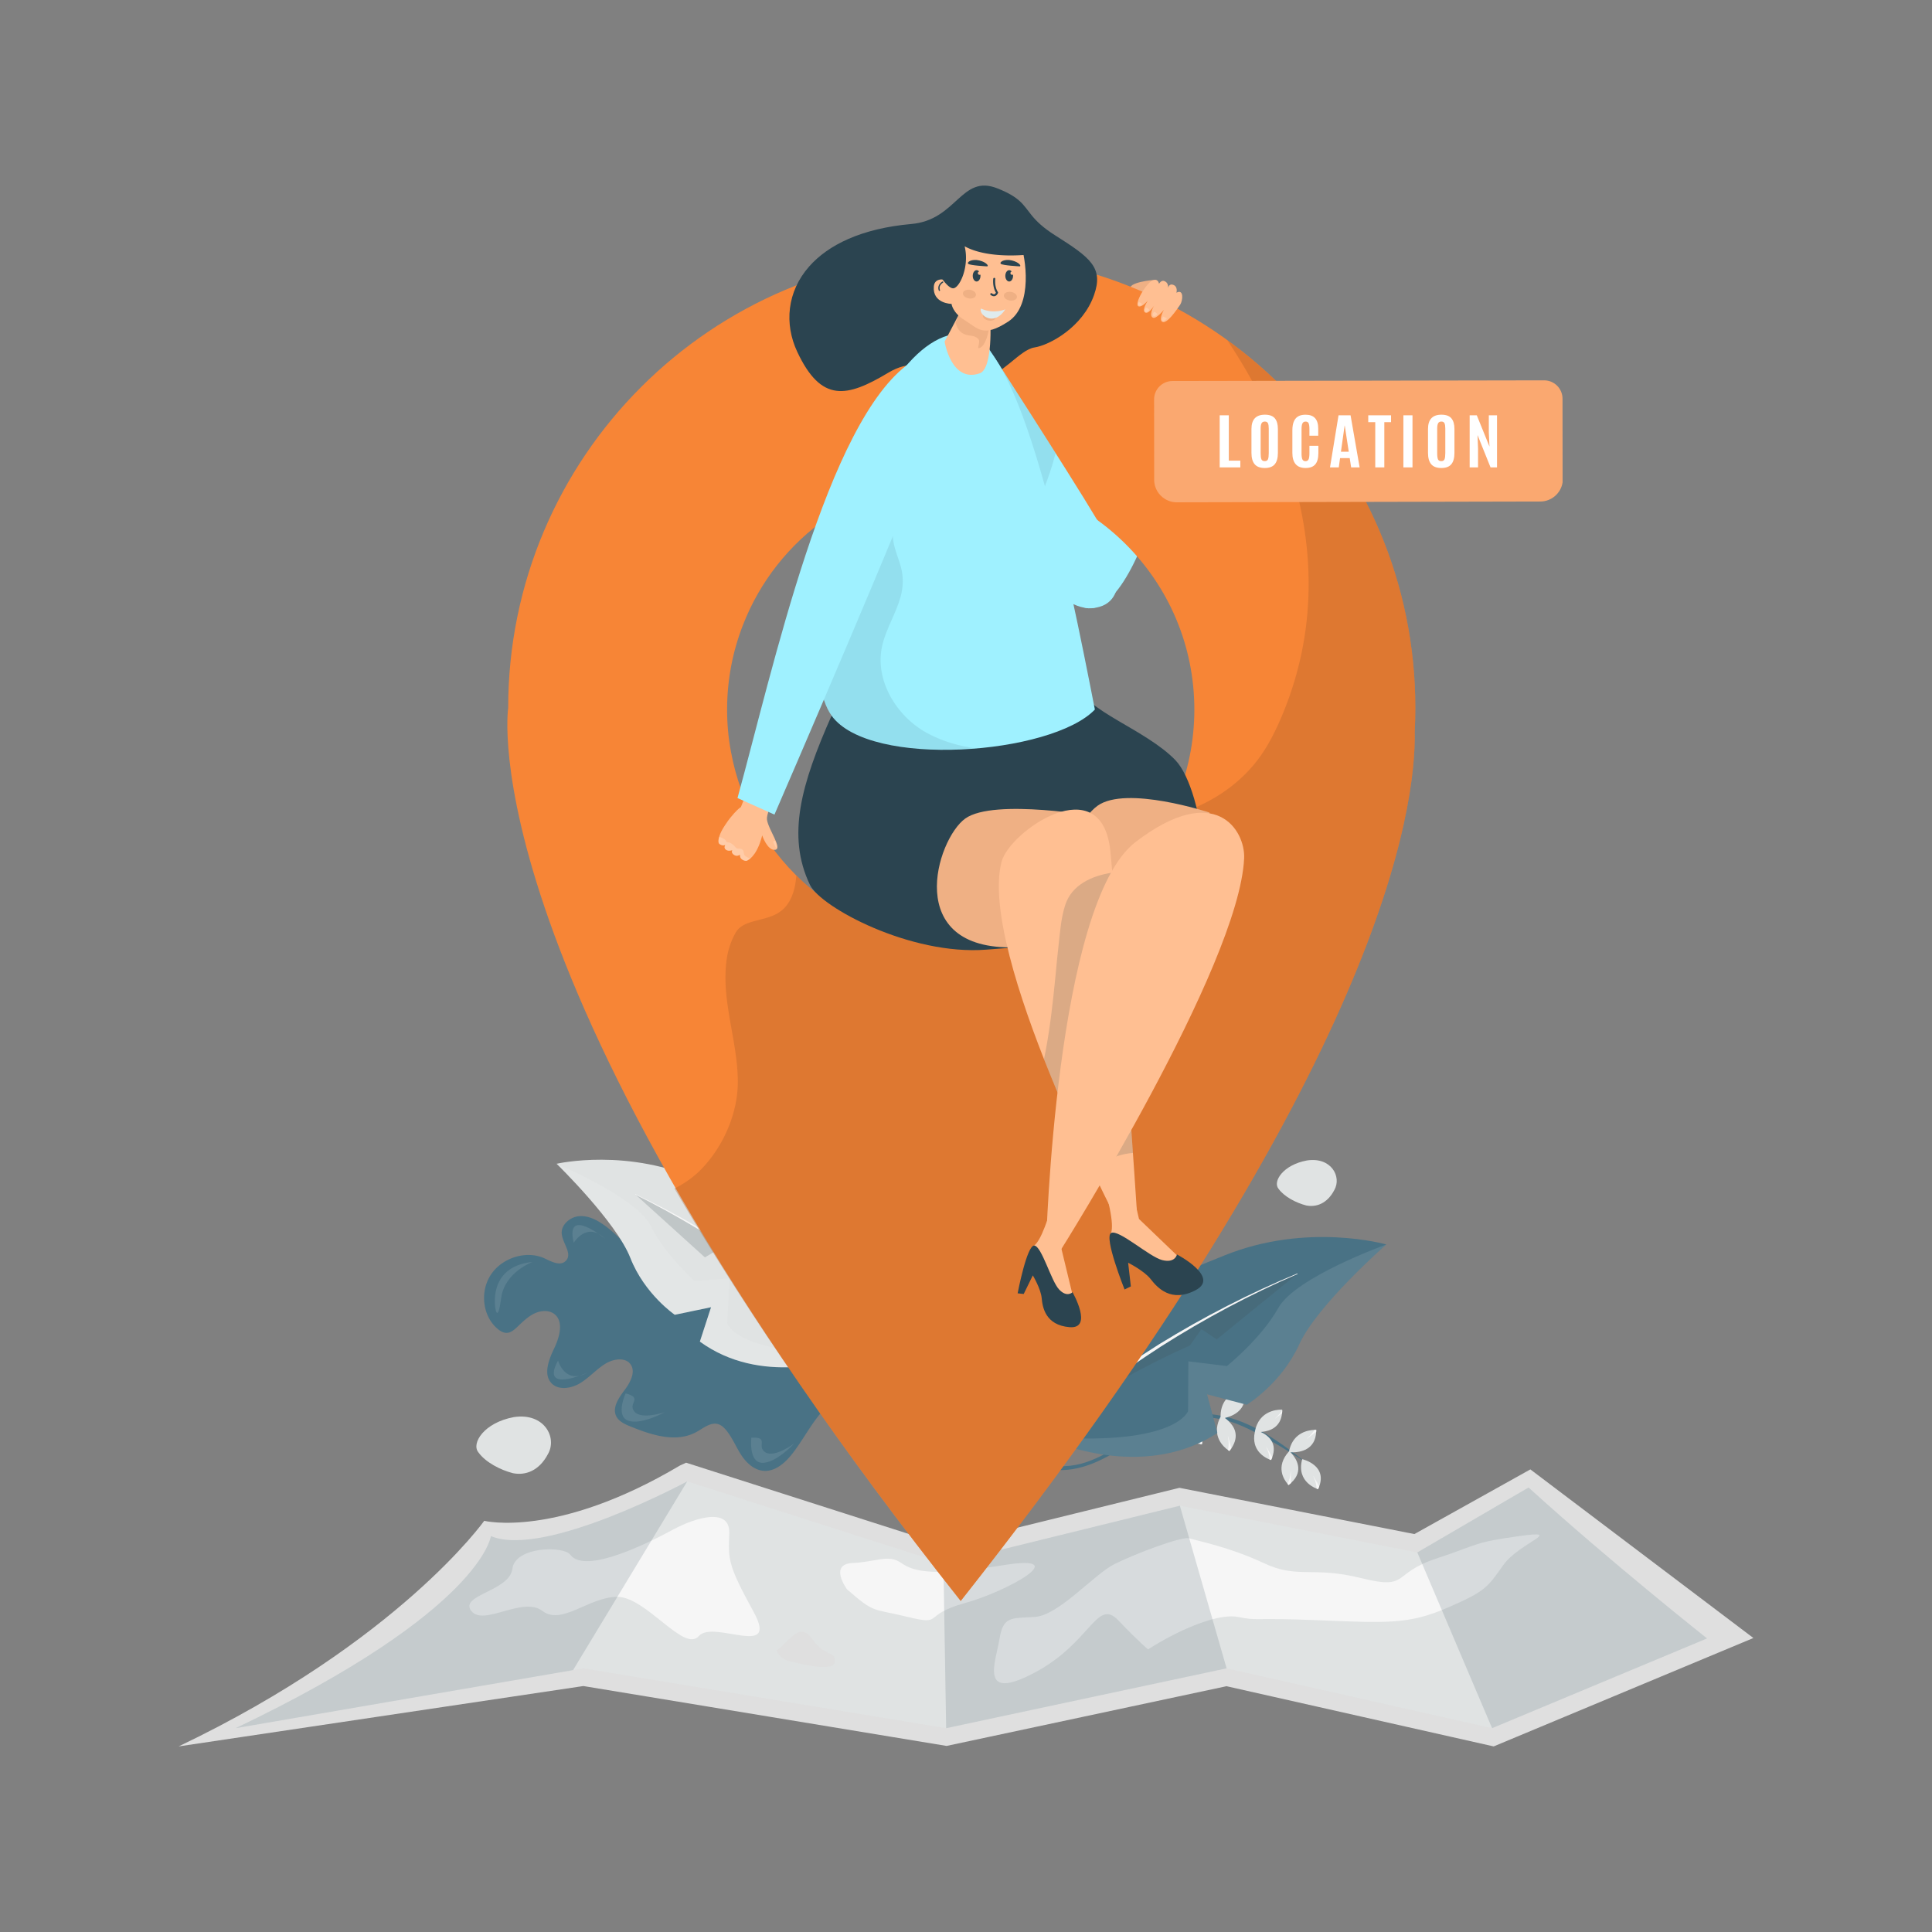 <svg id="SvgjsSvg2085" width="360" height="360" xmlns="http://www.w3.org/2000/svg" version="1.1" xmlns:xlink="http://www.w3.org/1999/xlink" xmlns:svgjs="http://svgjs.com/svgjs"><rect width="100%" height="100%" fill="#808080" stroke="none"/><defs id="SvgjsDefs2086"></defs><g id="SvgjsG2087"><svg xmlns="http://www.w3.org/2000/svg" enable-background="new 0 0 3000 3000" viewBox="0 0 3000 3000" width="360" height="360"><path fill="#497285" d="M1262.52 1844.88c-5.48-.03-10.31 3.9-14.56 7.59-30.78 26.82-61.57 53.64-92.36 80.46-5.72 4.98-12.79 10.33-19.87 8.51-4.57-1.17-7.73-5.11-10.24-9.04-8.57-13.43-13.21-29.23-22.25-42.33-9.04-13.1-24.86-23.58-40.8-19.24-14.79 4.02-24.14 19.06-29.4 33.48-5.26 14.42-8.36 30.03-17.87 42.26-4.21 5.42-10.7 10.3-17.23 9.02-3.9-.77-6.93-3.59-9.72-6.34-17.45-17.2-33.58-36.11-54.12-49.62-10.67-7.02-23.22-12.63-36.27-10.96-13.06 1.67-26.02 12.88-25.62 25.91.46 15.52 17.61 32 6.31 43.33-8.6 8.62-22.13 1.16-32.69-3.78-27.8-13.01-65.73-1.63-83.46 25.03-17.73 26.66-12.91 65.06 10.6 84.53 4.15 3.43 9.19 6.42 14.72 5.95 6.03-.5 11.08-4.92 15.56-9.18 8.12-7.71 16.22-15.83 26.25-20.72 10.03-4.86 22.63-5.86 31.14.57 14.97 11.33 8.5 35.48.02 53.15-8.49 17.69-17.21 40.39-4.49 54.19 10.69 11.61 30.74 8.65 44.88 0 14.14-8.65 25.27-21.74 39.44-30.3 12.53-7.55 30.95-10.09 38.86 1.41 7.99 11.6-.55 27.87-9.45 39.68-8.9 11.8-18.95 26.46-13.51 39.53 3.75 8.99 13.58 13.4 22.62 17.06 32.57 13.18 70.77 26.09 102.74 8.39 10.43-5.77 21.14-14.9 32.38-12.28 5.49 1.28 9.81 5.26 13.36 9.51 9.76 11.72 15.38 26.36 23.79 39.1 8.42 12.74 21.21 24.19 36.85 24.25 17.22.06 32.02-13.49 42.8-27.45 17.27-22.36 29.82-48.24 49.31-68.73 16.11-16.94 39.48-29.77 61.38-28.19 2.58 1.74 5.64 2.17 8.77 1.62l-3.01-.84c1.13.22 2.27.45 3.4.76 7.67-1.54 15.47-8.87 16.71-17.13 1.88-12.47-5.51-23.8-12.69-33.71a1441.802 1441.802 0 0 0-43.03-56.34c-6.81-8.46-13.95-17.35-15.72-28.22-1.28-7.77.32-15.82 2.02-23.65 6.13-28.26 13.73-56.82 12.06-85.31-1.67-28.48-14.63-57.63-39.98-69.79-2.38-1.13-4.93-2.12-7.63-2.14z" class="colordbc6ce svgShape"></path><path fill="#ffffff" d="M769.29 2032.09s-13.02-65.47 57.65-72.56c0 0-43.37 15.97-48.67 55.76-5.29 39.78-8.98 16.8-8.98 16.8zM890.89 1929.81s20.28-34.04 48.82-6.24c.01-.01-62.82-51.87-48.82 6.24zM866.54 2112.66s10.66 38.16 45.49 18.81c-.01 0-74.22 33.6-45.49-18.81zM1043.4 1916.38s10.16-36.89 30.2-29.72c20.04 7.17 34.97 47.11 34.97 47.11s-19.59-33.07-36.49-30.07c-16.89 3-2.59 25.15-28.68 12.68zM971.51 2163.65s-16.23 34.65 3.67 42.22c19.9 7.56 57.18-13.12 57.18-13.12s-36.37 12.42-47.27-.83c-10.9-13.26 14.36-20.82-13.58-28.27zM1166.69 2232.47s-4.65 37.98 16.61 38.99c21.26 1 50.28-30.24 50.28-30.24s-30.71 23.11-45.19 13.9c-14.49-9.22 7.17-24.25-21.7-22.65zM1193.56 1920.63c-2.28-2.42 57.07-56.89 57.07-56.89s44.84-4.53 40.38 57.12c0 0-10.71-43.42-36.35-42.34 0 .01-28.92 76.39-61.1 42.11z" opacity=".1" class="colorfff svgShape"></path><path fill="#dfdfdf" d="m1904.5 2618.34-434.67 92.73-563.97-92.99-628.52 93.75c341.95-163.27 474.55-350.32 474.55-350.32s111.98 28.08 303.91-85.84l9.56-4.4 401.88 128.61 364.19-89.6 364.84 71.82 180.07-100.42 346.33 261.82-403.29 168.33-414.88-93.49z" class="colordfdfdf svgShape"></path><path fill="#e0e3e3" d="m365.82 2683.51 539.94-92.9 563.42 92.9 435.47-92.9 412.25 92.9 333.86-139.35s-149.51-118.27-277.25-234.4l-172.74 100.85-368.7-72.58-365.8 90-399.15-127.74s-222.13 119.79-304.87 84.95c.01 0-13.37 115.37-396.43 298.27z" class="colore3e0e1 svgShape"></path><path fill="#f6f6f6" d="M885.64 2414.27c-10.58-14.14-85.64-13.06-90 21.77-4.36 34.84-82.74 40.65-63.87 65.32 18.87 24.68 79.84-23.23 110.32 0 30.48 23.22 72-21.79 116.56-21.78 44.56.01 103.68 87.1 126.38 60.97 22.7-26.13 125.76 36.29 85.12-37.74s-39.19-81.29-37.74-121.93c1.45-40.65-52.26-24.64-87.09-5.81-34.84 18.84-136.16 70.63-159.68 39.2z" class="colorf6f6f6 svgShape"></path><path fill="#dfdfdf" d="M1206.44 2562.33c20.32-14.52 34.84-45.38 55.16-16.88 20.32 28.5 34.84 16.88 34.84 34.3 0 17.42-50.81 4.36-69.68 0-18.86-4.36-20.32-17.42-20.32-17.42z" class="colordfdfdf svgShape"></path><path fill="#f6f6f6" d="M1315.31 2467.98c43.55 37.74 37.48 28.97 94.35 42.8 56.87 13.83 20.95-2.9 88.14-21.4 67.18-18.5 170.25-76.56 61.38-59.14s-139.35 10.98-159.67-3.22c-20.32-14.2-37.74-1.77-75.48 0-37.75 1.76-8.72 40.96-8.72 40.96zM1782.72 2561.17c40.64-26.42 105.97-56.94 139.35-50.39 33.39 6.55 17.42.74 124.84 5.09 107.42 4.36 140.8 6.52 200.32-19.24 59.52-25.76 62.42-31.56 87.09-66.4 24.68-34.84 97.46-55.16 24.78-45-72.68 10.16-59.62 12.05-129.29 35.06-69.68 23.01-40.65 48.98-116.13 30.19-75.48-18.79-98.71 1.53-150.97-23.15-52.26-24.68-104.41-35.09-116.07-38.59-11.67-3.5-84.25 24.08-116.18 40.04-31.94 15.97-86.37 79.8-123.75 82-37.38 2.2-48.99-1.09-54.8 34.67-5.81 35.75-32.66 98.17 54.8 51.72s96.17-116.13 129.55-81.29c33.4 34.84 46.46 45.29 46.46 45.29z" class="colorf6f6f6 svgShape"></path><path fill="#2b4450" d="m2650.76 2544.14-333.86 139.38-116.11-272.93 172.74-100.83c127.72 116.11 277.23 234.38 277.23 234.38zM1067.12 2300.28l-177.28 293.08-524.01 90.16c383.04-182.9 396.42-298.3 396.42-298.3 82.75 34.86 304.87-84.94 304.87-84.94zM1904.66 2590.61l-435.47 92.91-4.27-255.93 1.36.44 365.8-89.99z" opacity=".15" class="color1b2e36 svgShape"></path><path fill="#497285" d="M1554.23 2259.65c34.4 13.42 72.43 27.79 110.78 21.7 43.56-6.9 77.38-34.37 114.23-55.82 41.06-23.91 87.17-32.07 132.49-17.69 42.7 13.56 120 65.75 117.1 63.52-31.27-24.06-63.28-48.76-100.82-63.57-39.92-15.76-81.08-17.17-122.12-1.46-42.67 16.33-75.88 49.58-119.43 64.22-45 15.13-89.31-.18-130.57-16.27-3.45-1.36-5.07 4.04-1.66 5.37z" class="colordbc6ce svgShape"></path><path fill="#e0e3e3" d="M1815.59 2255.4s-1.35.26-3.61.4c-8.84.68-32.13-.13-42.08-24.71-.61-1.7-1.27-3.56-1.87-5.53l-.53-2.07.17-.04c-9.45-30.55 13.27-45.32 21.05-49.45l2.53-1.18 1.77 3.44c.19.39.38.79.49 1.2 8.37 18.45.38 31.02-8.81 38.6-3.2 2.68-6.55 4.78-9.34 6.29 2.7-.16 5.94-.29 9.39.06 12.74 1.05 28.23 7.32 30.57 30.5.18.75.23 1.62.27 2.49zM1826.33 2204.93s.18-.07.31-.11c2.9 37.38 39.75 37.69 39.75 37.69 5.09-32.77-20.83-39.29-33.43-40.54 11.48-6.02 32.34-21.56 16.35-49.77.01-.01-36.39 14.47-22.98 52.73zM1908.99 2253.12l-2.25-1.54c-6.7-4.73-25.23-21.09-13.12-48.26.51-1.1 1.11-2.23 1.68-3.44-.04-.52-.01-1.06.03-1.6l-.02-.08c.41-25.57 18.36-35.49 28.85-39.07 2.03-.7 3.69-1.13 5.02-1.47 1.43-.28 2.28-.41 2.28-.41.13.5.28 1.08.32 1.6 6.06 27.35-12.89 37.89-25.76 41.82-1.47.47-2.8.81-4.04 1.13 1.75 1.32 3.74 2.84 5.74 4.8l.02.08c8.88 8.41 17.46 22.83 4.34 42.29l-3.09 4.15zM1973.77 2267.13l-2.44-.88c-5.5-2.12-18.92-8.92-22.84-24.18-1.32-5.14-1.55-11.18-.02-18.3-.02-.08-.04-.17.02-.27 0-.35.12-.56.2-.94.18-.67.2-1.29.44-2.06.2-.94.49-1.89.71-2.75 9.01-31.32 41.21-28.82 41.21-28.82 0 .35-.02.62-.04.89-.01 1.68-.04 3.28-.28 4.76-2.26 21.8-18.83 27.48-30.54 28.72-.85.13-1.62.24-2.41.27 5.81 2.66 13.11 7.32 17.13 14.69 3.34 6.12 4.42 14.07.69 24.31l.02.08-1.85 4.48zM2000.91 2305.94l-1.34-1.42c-.13-.14-.25-.29-.29-.45-5.28-6.07-19.27-26.43 2.04-50.12.14-.13.21-.23.35-.36.14-.83.36-1.68.52-2.43 6.71-27.54 30.59-30.59 38.83-30.86 1.77-.01 2.85.06 2.85.06-.02.98-.03 1.95-.13 2.95-1.2 27.98-24.64 31.71-36.1 31.84-1.5.03-2.82.02-3.82-.08.36.35.71.7 1.19 1.2 0 0 .02.08.13.14 6.86 7.43 20.75 27.02-.45 46.36-.21.23-.5.48-.7.71l-3.08 2.46z" class="colore3e0e1 svgShape"></path><path fill="#e0e3e3" d="M2022.05 2265.77c-10 36.85 24.67 46.56 24.67 46.56 17.39-37.08-24.67-46.56-24.67-46.56z" class="colore3e0e1 svgShape"></path><path fill="#f6f6f6" d="M2029.18 2234.04s7.66-6.3 11.85-13.75c1.77-.01 2.85.06 2.85.06-.02.98-.03 1.95-.13 2.95l-13.76 10.44-.81.3zM1815.59 2255.4s-1.35.26-3.61.4c-4.82-6.72-12.13-12.09-13.19-12.78l.75.16 15.77 9.74c.19.74.24 1.61.28 2.48zM1784.62 2195.46s4.86-11.56 4.14-21.44l2.5-1.18 2.28 4.49-8.33 17.5-.59.63zM1852.24 2223.81s8.61 9.02 11.41 18.5l2.74.19.55-5.03-13.93-13.29-.77-.37zM1842.68 2174.81s4.86-11.56 4.14-21.44l2.49-1.18 2.28 4.49-8.33 17.49-.58.64zM1906.63 2229.91s2.65 12.03.08 21.71l2.25 1.48 3.09-4.15-4.96-18.33-.46-.71zM1921.88 2170.23c.66-.88 4.61-6.14 7.29-12.57 1.43-.28 2.28-.41 2.28-.41.13.5.28 1.08.32 1.6l-9.27 11.05-.62.33zM1966.18 2246.8s5.25 10.23 5.2 19.46l2.39.84 1.83-4.4-8.84-15.37-.58-.53zM1979.73 2202.65s6.94-5.68 11.29-12.81c-.01 1.68-.04 3.28-.28 4.76l-10.29 7.78-.72.27zM2004.14 2284.39s-.37 11.5-4.88 19.77l1.68 1.81 3.73-3.13-.28-17.72-.25-.73zM2039.13 2292.03s5.25 10.23 5.2 19.46l2.39.84 1.83-4.39-8.84-15.38-.58-.53z" class="colorf6f6f6 svgShape"></path><path fill="#497285" d="M2152.68 1932.41s-107.59 94.11-135.31 155.22c-27.68 60.98-81.49 93.67-81.49 93.67l-61.63-16.28 16.09 60.11c-108.19 70.31-236.7 21.33-267.42 7.77-4.5-1.95-6.9-3.11-6.9-3.11-38.95-154.36 155.05-227.51 284.66-280.11 129.43-52.51 252-17.27 252-17.27z" class="colordbc6ce svgShape"></path><path fill="#425259" d="m2014.71 1977.88-125.39 102.01-23.83-15.95-17.74 25.37s-170.64 73.95-225.69 143.13l57.14-54.25 97.97-73.29 82.32-49.85c.02-.01 106.08-58.19 155.22-77.17z" opacity=".2" class="color594a42 svgShape"></path><path fill="#ffffff" d="M2152.68 1932.41s-107.59 94.11-135.31 155.22c-27.68 60.98-81.49 93.67-81.49 93.67l-61.63-16.28 16.09 60.11c-108.19 70.31-236.7 21.33-267.42 7.77 3.86-.87 6.48-1.3 6.48-1.3 196.9 13.37 215.43-40.38 215.43-40.38l.45-77.33 59.87 7.31s53.16-42.56 79.93-90.43c26.73-47.74 167.6-98.36 167.6-98.36z" opacity=".1" class="colorfff svgShape"></path><path fill="#f6f6f6" d="M2014.54 1977.43c-74.1 30.63-145.63 67.44-213.99 109.49-67.8 42.7-133.34 90.61-187.17 150.91l-10.18 11.19c-3.43 3.7-6.22 7.95-9.36 11.9l-18.35 24.14c-11.11 16.72-22.5 33.26-33.18 50.26-8.98 14.12-17.67 28.42-26.29 42.75 2.15 2.11 4.33 4.18 6.55 6.21 8.9-14.85 17.9-29.64 27.18-44.26 10.4-17.08 21.5-33.71 32.34-50.51l17.7-23.95c3.04-3.93 5.71-8.14 9.04-11.84l9.89-11.18c52.45-60.11 117.13-108.57 184.21-151.85 67.49-42.91 138.4-80.74 211.95-112.43l-.34-.83z" class="colorf6f6f6 svgShape"></path><path fill="#e0e3e3" d="M864.3 1807.09s92.46 89.89 114.53 146.25c22.04 56.25 68.97 88.25 68.97 88.25l56.29-11.74-17.35 53.39c94.13 68.47 212.23 30.45 240.54 19.69 4.15-1.55 6.37-2.48 6.37-2.48 42.42-137.21-128.89-212.32-243.15-265.85-114.12-53.45-226.2-27.51-226.2-27.51z" class="colore3e0e1 svgShape"></path><path fill="#425259" d="m986.43 1854.59 108.12 97.85 22.22-13.24 14.78 23.7s150.21 74.72 196.52 139.65l-48.91-51.58-84.79-70.67-71.8-48.82c.02-.01-92.77-57.46-136.14-76.89z" opacity=".2" class="color594a42 svgShape"></path><path fill="#ffffff" d="M864.3 1807.09s92.46 89.89 114.53 146.25c22.04 56.25 68.97 88.25 68.97 88.25l56.29-11.74-17.35 53.39c94.13 68.47 212.23 30.45 240.54 19.69-3.44-.97-5.78-1.48-5.78-1.48-178.02 2.7-192.16-46.6-192.16-46.6l3.26-69.68-54.28 3.74s-45.87-40.86-67.72-85.26c-21.8-44.28-146.3-96.56-146.3-96.56z" opacity=".1" class="colorfff svgShape"></path><path fill="#f6f6f6" d="M986.6 1854.2c65.3 31.11 127.99 67.66 187.58 108.79 59.05 41.68 115.82 87.95 161.46 144.83l8.64 10.56c2.92 3.49 5.23 7.45 7.87 11.16l15.39 22.61c9.21 15.59 18.69 31.03 27.5 46.85 7.42 13.15 14.57 26.44 21.66 39.76-2.04 1.8-4.1 3.56-6.2 5.28-7.32-13.8-14.72-27.55-22.38-41.16-8.56-15.88-17.77-31.39-26.73-47.04l-14.81-22.42c-2.55-3.68-4.75-7.61-7.59-11.09l-8.38-10.54c-44.4-56.64-100.36-103.37-158.74-145.54-58.77-41.86-120.85-79.3-185.6-111.34l.33-.71z" class="colorf6f6f6 svgShape"></path><path fill="#e0e3e3" d="M850.81 2257.94c-13.67 26.07-35.02 33.54-54.38 29.6-19.33-4.96-42.32-16.75-53.52-32.26-11.58-13.96 8.69-46.32 55.02-54.81 47.19-7.24 67.75 31.78 52.88 57.47zM2071.84 1848.05c-10.97 20.92-28.1 26.91-43.63 23.75-15.51-3.98-33.95-13.44-42.94-25.88-9.29-11.2 6.98-37.16 44.14-43.98 37.87-5.81 54.36 25.5 42.43 46.11z" class="colore3e0e1 svgShape"></path><path fill="#9ff1ff" d="m1567.06 553.89 112.3 237.37s32.67-313.53 101.7-291.09c100.21 32.58-1 451.77-90.89 444.32-130.71-10.83-123.11-390.6-123.11-390.6z" class="colorffbf9f svgShape"></path><path fill="#efb084" d="M1791.34 434.75s-40.76 3.15-36.72 15.04c4.04 11.88 30.09 6.9 30.09 6.9l6.63-21.94z" class="coloref8984 svgShape"></path><path fill="#f78536" d="M2197.75 1099.21c0-388.99-315.42-704.41-704.25-704.41-389.15 0-704.4 315.42-704.4 704.41 0 0-63.76 420.22 702.63 1386.71l1.94-2.26c653.75-828.31 705.37-1231.34 703.12-1347.66.64-12.26.96-24.53.96-36.79zm-705.86 365.27c-178.12 0-326.23-128.27-356.88-297.35-4.03-21.13-5.97-43.08-5.97-65.34 0-46.3 8.71-90.35 24.52-131.01C1206 835.1 1337.81 739.1 1491.89 739.1c200.22 0 362.69 162.31 362.69 362.69 0 200.22-162.47 362.69-362.69 362.69z" class="colore36247 svgShape"></path><path fill="#ae602a" d="M2197.75 1099.17c0-234.97-115.15-442.92-291.97-570.88 60.94 91.65 106.58 194.78 121.27 304.23 8.42 62.78 6.34 126.81-7.55 188.66a533.304 533.304 0 0 1-30.57 94.26c-11.17 25.9-24.14 50.79-42.39 72.46-35.19 41.76-81.96 66.84-132.72 80.77-60.4 116.31-181.86 195.8-321.99 195.8-99.56 0-189.72-40.13-255.26-105.06-.78 9.04-2.04 18.01-4.97 26.79-4.7 14.07-12.15 25.35-25.22 32.58-10.78 5.97-23.23 8.31-34.99 11.53-11.18 3.06-22.82 7.15-28.93 17.71-7.49 12.93-12.12 27.63-14.17 42.39-8.85 63.68 17.65 126.67 17.39 190.31-.2 48.39-22.46 99.03-55.84 133.93-12.35 12.91-26.83 23.09-42.54 30.81 103.07 177.06 246.14 389.29 444.45 640.52l1.84-2.29c653.88-828.33 705.41-1231.28 703.2-1347.72.66-12.25.96-24.49.96-36.8z" opacity=".35" class="colorae3b2a svgShape"></path><path fill="#2b4450" d="M1291.28 1111.23c-46.93 105.98-70.22 186.38-33.57 262.81 16.65 34.72 156 109.82 273.72 100.57 307.34-24.13 225.37-15.4 294.97-27.56 69.6-12.16 44.17-219.32-1.23-266.66-45.4-47.34-143.71-78.69-147.09-113.75-138.59 57.9-246.21 66.71-386.8 44.59z" class="color1b2e36 svgShape"></path><path fill="#2b4450" d="M1562.74 1460.75s113.99 14.58 189.43-21.9c75.44-36.48 123.66-102.07 83.71-138.4-39.95-36.33 11.81-70.07-114.83-84.5-126.63-14.43-203.55 30.65-244.67 28.69-41.13-1.96-52.92 69.33-61.99 103.79-9.07 34.46 74.42 142.64 148.35 112.32z" class="color1b2e36 svgShape"></path><path fill="#efb084" d="M1877.9 1261.7s-129.12-42.67-173.76-10.44c-44.65 32.23-133.26 217.75 41.74 212.73 175.01-5.02 132.02-202.29 132.02-202.29z" class="coloref8984 svgShape"></path><path fill="#efb084" d="M1708.11 1268.66s-164.7-29.82-209.34 2.42c-44.65 32.23-97.68 204.9 77.33 199.88 175-5.02 132.01-202.3 132.01-202.3z" class="coloref8984 svgShape"></path><path fill="#ffbf92" d="M1555.15 1338.39c-36.42 141.02 178.12 554.04 178.12 554.04l32.73-1.98s-28.96-436.01-41.72-567.75c-12.77-131.73-156.79-32.12-169.13 15.69z" class="colorff9c92 svgShape"></path><path fill="#13313f" d="M1735.58 1795c7.88-2.59 15.72-4.16 23.65-4.75-8.4-122.96-22.75-328.24-32.02-435.18-32.14 4.71-62.76 19.08-72.95 49.68-6.89 20.67-8.25 43.64-10.75 65.19-1.88 16.18-3.28 32.42-4.87 48.63-3.69 37.59-7.84 75.19-14.81 112.34-.86 4.55-1.76 9.15-2.72 13.78 24.89 63.33 51.93 123.31 73.25 168.46 13.22-7.52 27.35-13.6 41.22-18.15z" opacity=".15" class="color33133f svgShape"></path><path fill="#ffbf92" d="m1834.35 1955.84-65.7-63.03-13.66-57.15s-47.28-19.42-46.79-17.71c19.55 67.52 21.17 89.19 15.76 100.16-5.41 10.97 100.97 82.92 110.39 37.73z" class="colorff9c92 svgShape"></path><path fill="#2b4450" d="M1827.6 1947.91s-2.66 13.88-22.89 8.76c-20.23-5.12-67.45-48.18-79.33-42.11-11.87 6.07 20.84 87.76 20.84 87.76l9.76-4.81-4.21-36.72s24.92 12.42 35.1 25.55c10.18 13.12 31.75 37.14 69.87 16.93 38.13-20.2-29.14-55.36-29.14-55.36z" class="color1b2e36 svgShape"></path><path fill="#ffbf92" d="M1931.89 1332.63c-7.42 167.54-284.29 607.61-284.29 607.61l-23.22-7.49s14.3-529.81 138.94-625.29c124.64-95.47 170.45-17.4 168.57 25.17z" class="colorff9c92 svgShape"></path><path fill="#ffbf92" d="m1666.64 2015.51-18.61-77.05 16.8-48.33s-25.56-36.43-26-34.94c-17.35 58.69-26.33 75.34-35.44 80.84-9.12 5.52 35.13 108.19 63.25 79.48z" class="colorff9c92 svgShape"></path><path fill="#2b4450" d="M1665.41 2006.53s-8.47 8.93-20.9-4.31c-12.43-13.24-26.86-66.99-38.42-68.11-11.55-1.12-25.9 74.14-25.9 74.14l9.42 1.05 14.14-28.9s12.45 20.8 13.76 35.2c1.31 14.4 5.85 42.13 43.3 45.21 37.44 3.06 4.6-54.28 4.6-54.28zM1515.2 595.1c42.8-12.92 67.91-51.99 91.2-55.59 23.29-3.61 75-31.34 92.55-81.75 14.71-42.08-5.48-57.51-60.24-92.13-19.87-12.55-29.79-22.71-37-31.6-12.73-15.63-17.22-27.43-53.12-41.59-56.3-22.18-62.65 49.07-133.28 55.36-77.75 6.88-129.37 32.57-158.85 65.99-34.66 39.27-38.69 89.33-18.57 132.34 37.32 79.66 77.16 71.13 141.37 32.66 64.17-38.46 93.11 29.19 135.94 16.31z" class="color1b2e36 svgShape"></path><path fill="#9ff1ff" d="M1526.98 528.28s131.51 203.43 176.63 279.03c35.97 49.14 55.62 137.28-13.44 137.18-57.24-.07-176.28-308.34-163.19-416.21z" class="colorffbf9f svgShape"></path><path fill="#2b4450" d="M1611 783.34c11.08-26.11 21.44-52.52 28.08-79.88-52.66-83.23-112.1-175.18-112.1-175.18-7.19 59.28 20.84 178.43 57 272.86 8.11-6.87 17.31-12.83 27.02-17.8z" opacity=".1" class="color1b2e36 svgShape"></path><path fill="#9ff1ff" d="M1494.22 517.61c-156.84.12-276.35 491.44-202.94 593.62 59.29 82.51 341.63 60.68 408.84-9.46-41.63-212.95-115.73-584.22-205.9-584.16z" class="colorffbf9f svgShape"></path><path fill="#2b4450" d="M1438.51 1137.69c-46.77-25.96-81.4-82.32-68.3-136.44 6.34-26.19 21.41-49.18 28.39-75.15 4.02-14.94 4.46-30.2.43-45.18-4.44-16.5-12.36-32.53-12.76-49.9-.44-18.92 5.27-37.47 5.74-56.35.34-13.55-3.6-26.26-10.09-38.05-10.32-18.73-27.77-32.88-47.12-41.6-61.89 151.58-87.78 354.61-43.52 416.21 32.22 44.85 130.34 58.82 224 51.01-26.81-4.02-52.88-11.29-76.77-24.55z" opacity=".1" class="color1b2e36 svgShape"></path><path fill="#ffbf92" d="m1493.21 480.15-26.44 50.36s10.31 64.58 54.6 49.17c20.95-7.29 16.35-84.21 16.35-84.21l-44.51-15.32z" class="colorff9c92 svgShape"></path><path fill="#efb084" d="M1520.59 540.54c-4.14 1.31 1.59-8.83-.69-12.86-1.8-3.19-5.03-4.84-8.46-5.71-3.8-.96-7.78-.95-11.53-2.15-3.33-1.06-6.45-2.75-8.97-5.2-3.9-3.81-5.93-8.93-7.11-14.19l9.38-20.27 44.51 15.32c0-.02-2.68 40.49-17.13 45.06z" class="coloref8984 svgShape"></path><path fill="#ffbf92" d="M1450.06 444.55c1.41-15.61 21.18-9.57 21.18-9.57s-20.05-16.2-8.83-50.31 104.89-52.45 122.15-6.93c7.9 20.84 20.2 96.1-19 121.63-39.2 25.54-46.73 10.65-68.09-2.51-18.38-11.32-19.95-24.97-19.95-24.97s-29.91-.3-27.46-27.34z" class="colorff9c92 svgShape"></path><path fill="#2b4450" d="M1601.05 394.86s-64.69 8.76-103.14-12.4c7.71 31.44-7.73 64.38-17.52 65.2-9.78.82-26.3-28-26.3-28s-26.71-74.07 51.77-98.65c55.19-17.28 112.7 27.85 95.19 73.85zM1458.72 451.78c-.4 0-.77-.24-.93-.63-3.4-8.69 5.3-13.84 5.39-13.89a.995.995 0 0 1 1.36.36c.27.47.11 1.08-.36 1.36-.3.17-7.3 4.35-4.53 11.44a.996.996 0 0 1-.93 1.36z" class="color1b2e36 svgShape"></path><path fill="#efb084" d="M1495.23 454.98c-.62 3.69 3.4 7.45 8.99 8.39 5.59.94 10.62-1.29 11.24-4.98.62-3.69-3.4-7.45-8.99-8.39-5.58-.94-10.61 1.29-11.24 4.98zM1526.25 489.39c-.62 3.69 3.4 7.45 8.99 8.39 5.59.94 10.62-1.29 11.24-4.98.62-3.69-3.4-7.45-8.99-8.39-5.58-.94-10.62 1.29-11.24 4.98zM1558.85 458.27c-.62 3.69 3.4 7.45 8.99 8.39 5.59.94 10.62-1.29 11.24-4.98.62-3.69-3.4-7.45-8.99-8.39-5.58-.94-10.62 1.29-11.24 4.98z" class="coloref8984 svgShape"></path><path fill="#2b4450" d="M1543.34 459.98c.54 0 1.07-.08 1.59-.23 3.31-.96 4.71-4.69 4.77-4.85.17-.46.11-.98-.16-1.39-5.6-8.6-4.11-20.22-4.1-20.33.11-.86-.48-1.64-1.34-1.76-.88-.12-1.64.48-1.76 1.34-.07.51-1.57 12.27 4.11 21.72-.45.82-1.29 1.96-2.42 2.28-1.05.3-2.34-.12-3.82-1.24a1.57 1.57 0 0 0-2.19.29c-.53.69-.39 1.66.29 2.19 1.75 1.31 3.43 1.98 5.03 1.98z" class="color1b2e36 svgShape"></path><path fill="#dfebed" d="M1561.05 480.32s-17.81 8.07-37.77-1.21c-4.53 8.29 19.12 29.89 37.77 1.21z" class="coloreaefee svgShape"></path><path fill="#2b4450" d="M1522.49 428.31c0 4.88-2.68 8.81-6.01 8.81s-6.01-3.93-6.01-8.81c0-4.84 2.68-8.81 6.01-8.81 1.47 0 2.84.76 3.89 2.08-1.17.3-2 1.32-2 2.53 0 1.47 1.17 2.65 2.65 2.65.49 0 .95-.11 1.32-.38.11.6.15 1.29.15 1.93zM1532.72 413.6s-26.59-1.34-29.27-3.96c-2.68-2.62 5.65-8.14 17.37-5.18 11.73 2.97 14.95 9.05 11.9 9.14zM1573.08 428.31c0 4.88-2.69 8.81-6.01 8.81-3.33 0-6.01-3.93-6.01-8.81 0-4.84 2.69-8.81 6.01-8.81 1.47 0 2.84.76 3.89 2.08-1.17.3-2 1.32-2 2.53 0 1.47 1.17 2.65 2.65 2.65.49 0 .94-.11 1.32-.38.11.6.15 1.29.15 1.93zM1583.31 413.6s-26.59-1.34-29.27-3.96c-2.68-2.62 5.65-8.14 17.37-5.18 11.73 2.97 14.94 9.05 11.9 9.14z" class="color1b2e36 svgShape"></path><path fill="#ffbf92" d="m1118.68 1294.1.01.01c1.41-3.45 3.94-8.12 8.35-14.62 0 0-.01.06-.04.15 2.08-3.32 4.48-6.63 7.04-9.81 4.42-5.51 7.96-9.28 10.6-11.82.02-.01.02-.02.03-.04 3.9-3.73 5.84-4.77 5.84-4.77s25.04-64.31 30.78-71.26c8.44-4.82 35.15 15.59 35.15 15.59 2.87 7.96-27.36 61.56-25.5 75.08 2.17 15.77 24.72 45.18 12.73 46.94-12.01 1.77-20.18-22.38-20.18-22.38s-.06.31-.2.89c-.81 3.49-4.21 16.59-11.19 26.98v.01c-1.96 2.87-4.18 5.55-6.71 7.75-.45.38-.9.76-1.36 1.12-.82.64-1.69 1.23-2.59 1.75-.14.08-.3.18-.45.26-.45.26-.91.5-1.37.72l-.06.03c-.01 0-.01 0-.03-.01-1.39.23-3.1.07-5.19-.89-6.73-3.09-5.16-8.76-5.16-8.76s-4.37 3.78-9.41.46c-5.37-3.53-2.55-7.42-2.55-7.42s-5.75 2.42-9.87-.51c-4.36-3.1-1-7.56-1-7.56s-3.82 2.31-8.96-1.27c-4.63-3.21 1.29-16.62 1.29-16.62z" class="colorff9c92 svgShape"></path><path fill="#ffffff" d="M1139.6 1312.55a.53.53 0 0 1-.62-.1c-2.4-2.13-4.76-4.05-8.06-4.42-1.09-.12-2.34-.27-3.08-1.19-.34-.42-.5-.93-.72-1.41-.29-.65-.73-1.09-1.28-1.54-1.78-1.48-3.89-2.59-6.04-3.43-.98-.38-2.01-.72-3.06-.99-1.2 4.11-2.05 9.38.62 11.24 5.14 3.58 8.96 1.27 8.96 1.27s-3.35 4.46 1 7.56c4.13 2.94 9.87.51 9.87.51s-2.82 3.89 2.55 7.42c5.05 3.33 9.41-.46 9.41-.46s-1.57 5.67 5.16 8.76c2.09.96 3.8 1.11 5.19.89.01 0 .01 0 .03.01l.06-.03c.47-.22.92-.46 1.37-.72.15-.08.31-.17.45-.26.9-.52 1.75-1.11 2.59-1.75.46-.36.91-.74 1.36-1.13-1.77-.22-3.56-.93-5.12-1.69-1.76-.86-3.55-2-4.46-3.8-.97-1.88-.74-4.07-1.51-6.02-.83-2.03-3.01-3.22-5.1-3.47-1.81-.22-3.54.29-5.21-.67-1.87-1.06-3.05-2.91-4.34-4.56.01.02 0 0-.02-.02zM1205.21 1316.68s-4.94-8.16-4.29-9.74c.65-1.59 2.7-1.18 2.7-1.18s3.45 8.48 1.59 10.92z" opacity=".2" class="colorfff svgShape"></path><path fill="#9ff1ff" d="M1413.71 562.94c-129.84 89.74-214.22 479.61-268.52 676.27l57.39 25.7s221.83-512.02 239.34-574.3c17.73-63.04 30.45-168.21-28.21-127.67z" class="colorffbf9f svgShape"></path><path fill="#ffbf92" d="M1768.08 475.73c5.46 1.73 14.34-9.03 14.34-9.03s-9.72 14.36-4.59 18.28c4.77 3.65 11.94-7.06 14.49-10.53-2.76 4.07-7.87 15.42-2.4 18.7 5.17 3.11 17.41-12.11 17.41-12.11s-8.49 14.84-2.74 18.55c7.02 4.53 22.51-18.45 27.99-26.5 4.06-5.96 6.18-25.07-5.84-18.57 0 0 2.71-9.26-4.71-12.13-7.54-2.91-8.38 5.88-8.38 5.88s2.12-8.66-5.61-11.82c-4.91-2.01-8.32 4.24-8.32 4.24s-1.06-7.88-8.38-5.95c-10.88 2.87-31.48 38.39-23.26 40.99z" class="colorff9c92 svgShape"></path><path fill="#ffffff" d="m1811.97 494.23-5.96-2.8s-2.76 5.35-.71 7c2.05 1.65 6.67-4.2 6.67-4.2zM1797.27 487.57s-4.12-4.01-5.39-3.12c-1.28.89-2.93 4.77-.93 6.35 1.99 1.58 6.26-2.53 6.32-3.23zM1784.71 481.47s-2.32-3.85-5.36-3.64c0 0-3.52 4.54-1.05 6.28 2.47 1.73 6.41-2.64 6.41-2.64zM1773.43 472.36s-1.68-2.66-4.99-3.08c0 0-2.22 3.4.07 4.96 2.3 1.57 4.92-1.88 4.92-1.88z" opacity=".2" class="colorfff svgShape"></path><path fill="#faa870" d="m2426.27 619.11.13 129.85c-2.55 16.82-17.08 29.76-34.63 29.8l-564.38 1.23c-18.75.04-34.18-14.71-35.17-33.24v-.35l-.14-126.19c-.02-15.75 12.75-28.55 28.5-28.57l577.09-1.03c15.79-.02 28.59 12.75 28.6 28.5z" class="colorfa9c70 svgShape"></path><path fill="#ffffff" d="M1893.94 725.78v-80.9h14.14v70.42h17.89v10.48h-32.03zM1979.45 720.87c-3.24 3.89-8.41 5.84-15.54 5.84-7.12 0-12.35-1.95-15.67-5.86-3.33-3.91-4.99-9.8-4.99-17.67v-37c0-14.83 6.95-22.25 20.84-22.25 7.17 0 12.34 1.88 15.49 5.65 3.15 3.77 4.72 9.3 4.72 16.59v37c.01 7.91-1.61 13.81-4.85 17.7zm-20.71-7.63c.83 1.87 2.53 2.8 5.09 2.8 2.57 0 4.26-.96 5.07-2.87.81-1.91 1.21-5.2 1.21-9.86v-37.69c0-3.83-.41-6.62-1.24-8.39-.83-1.76-2.45-2.64-4.85-2.64s-4.1.88-5.06 2.64c-.97 1.76-1.45 4.54-1.45 8.34v37.74c0 4.75.41 8.06 1.23 9.93zM2042.34 721.07c-3.2 3.75-8.23 5.63-15.09 5.63s-11.99-2-15.38-6c-3.39-4-5.09-9.75-5.09-17.26v-35.25c0-12.04 3.62-19.57 10.87-22.57 2.67-1.1 5.91-1.65 9.71-1.65 13.05 0 19.58 7.17 19.58 21.51v11.12h-13.67v-10.34c0-4.17-.41-7.15-1.21-8.94-.81-1.79-2.39-2.69-4.75-2.69s-3.99.95-4.91 2.85c-.92 1.9-1.37 4.81-1.37 8.73V704c0 4.35.44 7.46 1.32 9.33.88 1.87 2.48 2.8 4.8 2.8s3.92-.95 4.8-2.85c.88-1.9 1.32-5.04 1.32-9.42v-11.58h13.88v11.45c-.01 7.8-1.62 13.59-4.81 17.34zM2065.22 725.78l13.25-80.9h18.68l14.09 80.9h-13.19l-2.22-14.43h-14.98l-2 14.43h-13.63zm29.13-24.31-6.23-40.63h-.21l-5.7 40.63h12.14zM2135.49 725.78v-70.23h-10.87v-10.66h35.4v10.66h-10.45v70.23h-14.08zM2179.17 725.78v-80.9h14.14v80.9h-14.14zM2253.6 720.87c-3.24 3.89-8.41 5.84-15.54 5.84-7.12 0-12.35-1.95-15.67-5.86-3.33-3.91-4.99-9.8-4.99-17.67v-37c0-14.83 6.95-22.25 20.84-22.25 7.17 0 12.34 1.88 15.49 5.65 3.15 3.77 4.72 9.3 4.72 16.59v37c.01 7.91-1.61 13.81-4.85 17.7zm-20.71-7.63c.83 1.87 2.53 2.8 5.09 2.8 2.57 0 4.26-.96 5.07-2.87.81-1.91 1.21-5.2 1.21-9.86v-37.69c0-3.83-.41-6.62-1.24-8.39-.83-1.76-2.45-2.64-4.85-2.64s-4.1.88-5.06 2.64c-.97 1.76-1.45 4.54-1.45 8.34v37.74c-.01 4.75.41 8.06 1.23 9.93zM2282.08 725.78v-80.9h11.08l19.68 48.54-1.01-22.06v-26.47h12.72v80.9h-10.03l-20.21-50.24.79 21.24v29h-13.02z" class="colorfff svgShape"></path></svg></g></svg>